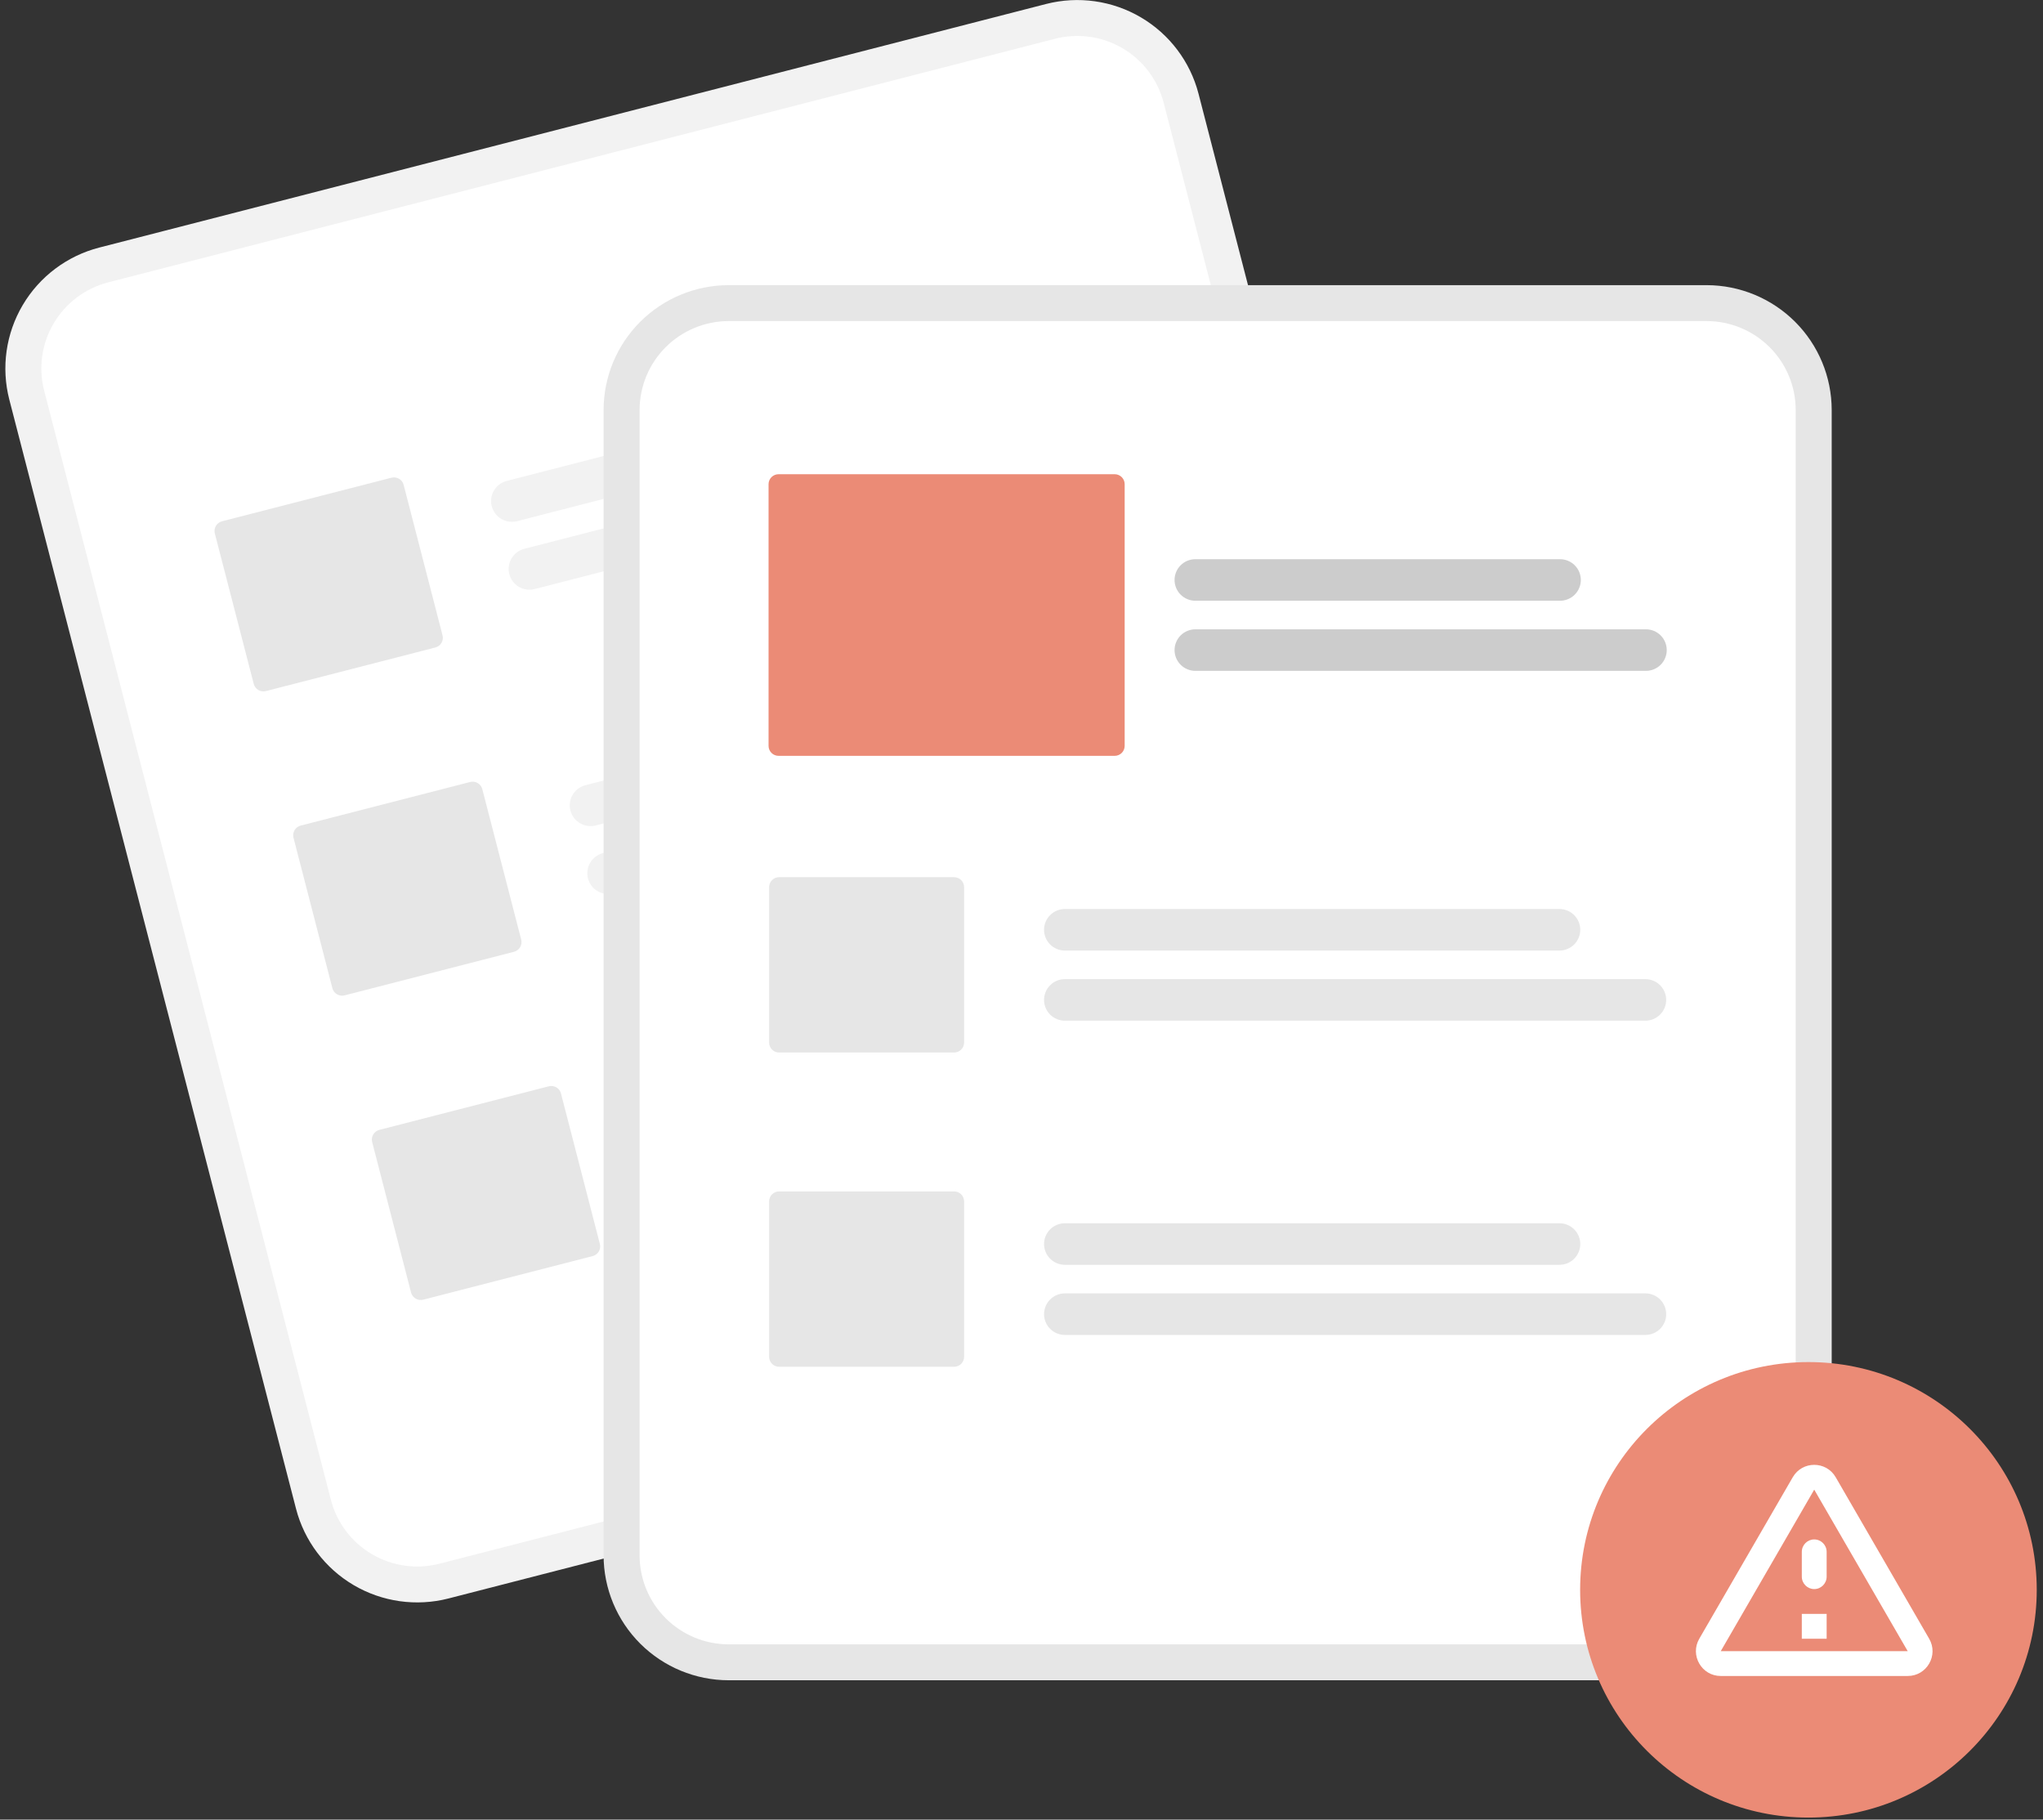<svg width="192" height="171" viewBox="0 0 192 171" fill="none" xmlns="http://www.w3.org/2000/svg">
<rect x="0" y="0" width="192" height="171" fill="#333333" stroke="none"/>
<g clip-path="url(#clip0_1441_22753)">
<path d="M98.317 0.373L92.103 1.972L15.535 21.669L9.32 23.267C6.303 24.047 3.72 25.988 2.137 28.666C0.553 31.343 0.099 34.537 0.874 37.548L27.823 141.793C28.604 144.802 30.55 147.379 33.234 148.959C35.918 150.538 39.12 150.991 42.139 150.218L42.155 150.214L131.12 127.328L131.136 127.324C134.153 126.544 136.736 124.603 138.32 121.926C139.903 119.248 140.357 116.054 139.582 113.043L112.634 8.799C111.852 5.789 109.906 3.212 107.222 1.633C104.538 0.053 101.336 -0.4 98.317 0.373Z" fill="#F2F2F2"/>
<path d="M99.162 3.641L91.801 5.535L17.526 24.642L10.165 26.535C8.017 27.09 6.177 28.473 5.049 30.38C3.922 32.286 3.598 34.561 4.15 36.705L31.099 140.95C31.655 143.093 33.041 144.928 34.953 146.053C36.864 147.177 39.144 147.5 41.294 146.95L41.31 146.946L130.275 124.06L130.291 124.055C132.439 123.5 134.279 122.118 135.407 120.211C136.534 118.305 136.858 116.03 136.306 113.886L109.357 9.641C108.801 7.498 107.415 5.663 105.503 4.538C103.592 3.413 101.312 3.091 99.162 3.641Z" fill="white"/>
<path d="M93.604 37.398L48.599 48.976C48.096 49.105 47.562 49.03 47.115 48.767C46.668 48.503 46.344 48.074 46.215 47.572C46.085 47.071 46.16 46.539 46.424 46.093C46.688 45.647 47.119 45.324 47.621 45.194L92.626 33.617C93.129 33.488 93.662 33.563 94.109 33.827C94.556 34.09 94.879 34.519 95.009 35.02C95.138 35.522 95.063 36.053 94.8 36.499C94.536 36.945 94.106 37.268 93.604 37.398Z" fill="#F2F2F2"/>
<path d="M103.072 41.768L50.248 55.357C49.746 55.486 49.212 55.411 48.765 55.148C48.318 54.884 47.994 54.455 47.864 53.953C47.735 53.452 47.81 52.92 48.074 52.474C48.337 52.028 48.768 51.705 49.271 51.575L102.094 37.987C102.597 37.857 103.13 37.932 103.578 38.196C104.025 38.459 104.349 38.888 104.478 39.39C104.608 39.891 104.533 40.423 104.269 40.869C104.005 41.315 103.574 41.639 103.072 41.768Z" fill="#F2F2F2"/>
<path d="M100.997 65.994L55.991 77.572C55.742 77.635 55.483 77.65 55.229 77.614C54.974 77.578 54.729 77.493 54.508 77.362C54.286 77.232 54.093 77.06 53.938 76.855C53.784 76.65 53.671 76.417 53.607 76.168C53.543 75.92 53.529 75.662 53.564 75.408C53.6 75.154 53.686 74.909 53.817 74.689C53.947 74.468 54.12 74.275 54.326 74.121C54.531 73.966 54.765 73.854 55.014 73.79L100.019 62.213C100.268 62.149 100.527 62.134 100.782 62.17C101.036 62.206 101.281 62.291 101.502 62.422C101.724 62.552 101.917 62.724 102.072 62.929C102.226 63.134 102.339 63.367 102.403 63.616C102.467 63.864 102.482 64.123 102.446 64.376C102.41 64.63 102.324 64.875 102.194 65.096C102.063 65.316 101.89 65.509 101.685 65.663C101.479 65.818 101.245 65.93 100.997 65.994Z" fill="#F2F2F2"/>
<path d="M110.464 70.364L57.641 83.953C57.392 84.016 57.133 84.031 56.878 83.995C56.624 83.959 56.379 83.874 56.157 83.743C55.936 83.613 55.743 83.441 55.588 83.236C55.434 83.031 55.321 82.798 55.257 82.549C55.193 82.301 55.178 82.043 55.214 81.789C55.25 81.535 55.336 81.291 55.466 81.07C55.597 80.849 55.77 80.656 55.975 80.502C56.181 80.348 56.414 80.235 56.663 80.171L109.487 66.583C109.989 66.453 110.523 66.528 110.97 66.792C111.417 67.055 111.741 67.484 111.871 67.986C112 68.487 111.925 69.019 111.661 69.465C111.397 69.911 110.967 70.235 110.464 70.364Z" fill="#F2F2F2"/>
<path d="M108.389 94.59L63.384 106.167C62.881 106.296 62.348 106.221 61.901 105.958C61.454 105.695 61.13 105.265 61.001 104.764C60.871 104.263 60.947 103.731 61.21 103.285C61.474 102.839 61.904 102.516 62.406 102.386L107.412 90.809C107.914 90.679 108.448 90.755 108.895 91.018C109.342 91.281 109.666 91.71 109.796 92.212C109.925 92.713 109.85 93.245 109.586 93.691C109.322 94.137 108.892 94.461 108.389 94.59Z" fill="#F2F2F2"/>
<path d="M117.857 98.96L65.033 112.548C64.784 112.612 64.525 112.627 64.27 112.591C64.016 112.556 63.771 112.47 63.549 112.34C63.328 112.21 63.134 112.037 62.979 111.832C62.825 111.627 62.712 111.394 62.648 111.146C62.583 110.897 62.569 110.639 62.605 110.385C62.641 110.13 62.727 109.886 62.858 109.665C62.988 109.444 63.161 109.251 63.367 109.097C63.573 108.943 63.807 108.831 64.056 108.767L116.879 95.178C117.382 95.049 117.915 95.124 118.363 95.387C118.81 95.65 119.134 96.08 119.263 96.581C119.393 97.083 119.318 97.615 119.054 98.061C118.79 98.507 118.359 98.83 117.857 98.96Z" fill="#F2F2F2"/>
<path d="M40.916 60.847L24.989 64.944C24.748 65.006 24.492 64.969 24.278 64.843C24.063 64.717 23.908 64.511 23.846 64.271L20.189 50.129C20.128 49.888 20.164 49.633 20.29 49.419C20.417 49.206 20.623 49.051 20.864 48.988L36.791 44.891C37.032 44.83 37.288 44.866 37.502 44.992C37.716 45.118 37.872 45.324 37.934 45.564L41.59 59.706C41.652 59.947 41.616 60.202 41.489 60.416C41.363 60.63 41.157 60.785 40.916 60.847Z" fill="#E6E6E6"/>
<path d="M48.308 89.442L32.381 93.54C32.14 93.601 31.884 93.565 31.67 93.439C31.456 93.313 31.3 93.107 31.238 92.867L27.582 78.724C27.52 78.484 27.556 78.229 27.683 78.015C27.809 77.801 28.016 77.646 28.256 77.584L44.183 73.487C44.424 73.425 44.68 73.461 44.894 73.588C45.109 73.714 45.264 73.919 45.327 74.16L48.983 88.302C49.044 88.543 49.008 88.798 48.882 89.011C48.755 89.225 48.549 89.38 48.308 89.442Z" fill="#E6E6E6"/>
<path d="M55.701 118.038L39.774 122.136C39.533 122.197 39.277 122.161 39.063 122.035C38.848 121.909 38.693 121.703 38.631 121.463L34.975 107.32C34.913 107.08 34.949 106.825 35.075 106.611C35.202 106.397 35.408 106.242 35.649 106.18L51.576 102.083C51.817 102.021 52.073 102.057 52.287 102.183C52.501 102.31 52.657 102.515 52.719 102.756L56.375 116.898C56.437 117.138 56.401 117.394 56.274 117.607C56.148 117.821 55.942 117.976 55.701 118.038Z" fill="#E6E6E6"/>
<path d="M160.388 26.797H68.48C65.363 26.801 62.376 28.037 60.172 30.235C57.969 32.433 56.729 35.414 56.726 38.522V146.177C56.729 149.286 57.969 152.266 60.172 154.464C62.376 156.662 65.363 157.898 68.48 157.902H160.388C163.505 157.898 166.492 156.662 168.696 154.464C170.899 152.266 172.138 149.286 172.142 146.177V38.522C172.138 35.414 170.899 32.433 168.696 30.235C166.492 28.037 163.505 26.801 160.388 26.797Z" fill="#E6E6E6"/>
<path d="M160.389 30.173H68.48C66.26 30.175 64.133 31.056 62.564 32.621C60.995 34.186 60.112 36.309 60.109 38.522V146.177C60.112 148.391 60.995 150.513 62.564 152.078C64.133 153.644 66.26 154.524 68.48 154.527H160.389C162.608 154.524 164.735 153.644 166.304 152.078C167.873 150.513 168.756 148.391 168.758 146.177V38.522C168.756 36.309 167.873 34.186 166.304 32.621C164.735 31.056 162.608 30.175 160.389 30.173Z" fill="white"/>
<path d="M169.956 170.806C181.806 170.806 191.412 161.224 191.412 149.403C191.412 137.582 181.806 128 169.956 128C158.106 128 148.5 137.582 148.5 149.403C148.5 161.224 158.106 170.806 169.956 170.806Z" fill="#EB8B76"/>
<path d="M146.556 89.329H100.078C99.821 89.329 99.566 89.279 99.329 89.181C99.091 89.083 98.875 88.939 98.693 88.758C98.511 88.576 98.367 88.361 98.268 88.124C98.17 87.887 98.119 87.633 98.119 87.376C98.119 87.12 98.17 86.866 98.268 86.629C98.367 86.392 98.511 86.176 98.693 85.995C98.875 85.814 99.091 85.67 99.329 85.572C99.566 85.474 99.821 85.424 100.078 85.424H146.556C147.075 85.424 147.572 85.63 147.939 85.996C148.305 86.363 148.511 86.859 148.511 87.376C148.511 87.894 148.305 88.39 147.939 88.756C147.572 89.122 147.075 89.328 146.556 89.329Z" fill="#E6E6E6"/>
<path d="M154.63 95.918H100.078C99.821 95.919 99.566 95.868 99.329 95.77C99.091 95.672 98.875 95.529 98.693 95.347C98.511 95.166 98.367 94.951 98.268 94.714C98.17 94.477 98.119 94.222 98.119 93.966C98.119 93.709 98.17 93.455 98.268 93.218C98.367 92.981 98.511 92.766 98.693 92.585C98.875 92.403 99.091 92.259 99.329 92.161C99.566 92.063 99.821 92.013 100.078 92.013H154.63C155.149 92.013 155.647 92.219 156.014 92.585C156.381 92.951 156.587 93.448 156.587 93.966C156.587 94.484 156.381 94.98 156.014 95.347C155.647 95.713 155.149 95.918 154.63 95.918Z" fill="#E6E6E6"/>
<path d="M146.556 118.86H100.078C99.821 118.861 99.566 118.81 99.329 118.712C99.091 118.614 98.875 118.471 98.693 118.289C98.511 118.108 98.367 117.893 98.268 117.656C98.17 117.418 98.119 117.164 98.119 116.908C98.119 116.651 98.17 116.397 98.268 116.16C98.367 115.923 98.511 115.708 98.693 115.526C98.875 115.345 99.091 115.201 99.329 115.103C99.566 115.005 99.821 114.955 100.078 114.955H146.556C147.075 114.955 147.573 115.161 147.94 115.527C148.307 115.893 148.513 116.39 148.513 116.908C148.513 117.426 148.307 117.922 147.94 118.288C147.573 118.655 147.075 118.86 146.556 118.86Z" fill="#E6E6E6"/>
<path d="M154.63 125.45H100.078C99.821 125.45 99.566 125.4 99.329 125.302C99.091 125.204 98.875 125.06 98.693 124.879C98.511 124.697 98.367 124.482 98.268 124.245C98.17 124.008 98.119 123.754 98.119 123.497C98.119 123.241 98.17 122.987 98.268 122.75C98.367 122.513 98.511 122.297 98.693 122.116C98.875 121.935 99.091 121.791 99.329 121.693C99.566 121.595 99.821 121.545 100.078 121.545H154.63C154.887 121.545 155.142 121.595 155.38 121.693C155.617 121.791 155.833 121.935 156.015 122.116C156.197 122.297 156.342 122.513 156.44 122.75C156.539 122.987 156.589 123.241 156.589 123.497C156.589 123.754 156.539 124.008 156.44 124.245C156.342 124.482 156.197 124.697 156.015 124.879C155.833 125.06 155.617 125.204 155.38 125.302C155.142 125.4 154.887 125.45 154.63 125.45Z" fill="#E6E6E6"/>
<path d="M89.667 98.91H73.219C72.97 98.91 72.732 98.811 72.556 98.635C72.38 98.46 72.281 98.222 72.281 97.974V83.369C72.281 83.12 72.38 82.882 72.556 82.707C72.732 82.531 72.97 82.433 73.219 82.432H89.667C89.916 82.433 90.155 82.531 90.331 82.707C90.507 82.882 90.605 83.12 90.606 83.369V97.974C90.605 98.222 90.507 98.46 90.331 98.635C90.155 98.811 89.916 98.91 89.667 98.91Z" fill="#E6E6E6"/>
<path d="M89.667 128.441H73.219C72.97 128.441 72.732 128.342 72.556 128.167C72.38 127.991 72.281 127.753 72.281 127.505V112.9C72.281 112.652 72.38 112.414 72.556 112.238C72.732 112.063 72.97 111.964 73.219 111.964H89.667C89.916 111.964 90.155 112.063 90.331 112.238C90.507 112.414 90.605 112.652 90.606 112.9V127.505C90.605 127.753 90.507 127.991 90.331 128.167C90.155 128.342 89.916 128.441 89.667 128.441Z" fill="#E6E6E6"/>
<path d="M146.608 56.455H112.342C111.822 56.455 111.325 56.249 110.958 55.883C110.59 55.517 110.384 55.02 110.384 54.502C110.384 53.984 110.59 53.488 110.958 53.121C111.325 52.755 111.822 52.55 112.342 52.55H146.608C147.127 52.55 147.625 52.755 147.992 53.121C148.359 53.488 148.565 53.984 148.565 54.502C148.565 55.02 148.359 55.517 147.992 55.883C147.625 56.249 147.127 56.455 146.608 56.455Z" fill="#CCCCCC"/>
<path d="M154.682 63.044H112.342C112.085 63.044 111.83 62.994 111.593 62.895C111.355 62.797 111.139 62.654 110.958 62.472C110.776 62.291 110.632 62.076 110.533 61.839C110.435 61.602 110.384 61.348 110.384 61.092C110.384 60.835 110.435 60.581 110.533 60.344C110.632 60.108 110.776 59.892 110.958 59.711C111.139 59.53 111.355 59.386 111.593 59.288C111.83 59.19 112.085 59.139 112.342 59.139H154.682C155.201 59.139 155.699 59.345 156.066 59.711C156.433 60.077 156.639 60.574 156.639 61.092C156.639 61.609 156.433 62.106 156.066 62.472C155.699 62.838 155.201 63.044 154.682 63.044Z" fill="#CCCCCC"/>
<path d="M104.758 71.03H73.168C72.919 71.03 72.68 70.931 72.504 70.756C72.328 70.58 72.229 70.342 72.229 70.094V45.5C72.229 45.252 72.328 45.014 72.504 44.838C72.68 44.663 72.919 44.564 73.168 44.564H104.758C105.007 44.564 105.245 44.663 105.421 44.838C105.597 45.014 105.696 45.252 105.696 45.5V70.094C105.696 70.342 105.597 70.58 105.421 70.756C105.245 70.931 105.007 71.03 104.758 71.03Z" fill="#EB8B76"/>
<path d="M170.5 139.988L179.285 155.167H161.715L170.5 139.988ZM159.697 154C158.798 155.552 159.918 157.5 161.715 157.5H179.285C181.082 157.5 182.202 155.552 181.303 154L172.518 138.822C171.62 137.27 169.38 137.27 168.482 138.822L159.697 154ZM169.333 145.833V148.167C169.333 148.808 169.858 149.333 170.5 149.333C171.142 149.333 171.667 148.808 171.667 148.167V145.833C171.667 145.192 171.142 144.667 170.5 144.667C169.858 144.667 169.333 145.192 169.333 145.833ZM169.333 151.667H171.667V154H169.333V151.667Z" fill="white"/>
</g>
<defs>
<clipPath id="clip0_1441_22753">
<rect width="191" height="171" fill="white" transform="translate(0.5)"/>
</clipPath>
</defs>
</svg>
